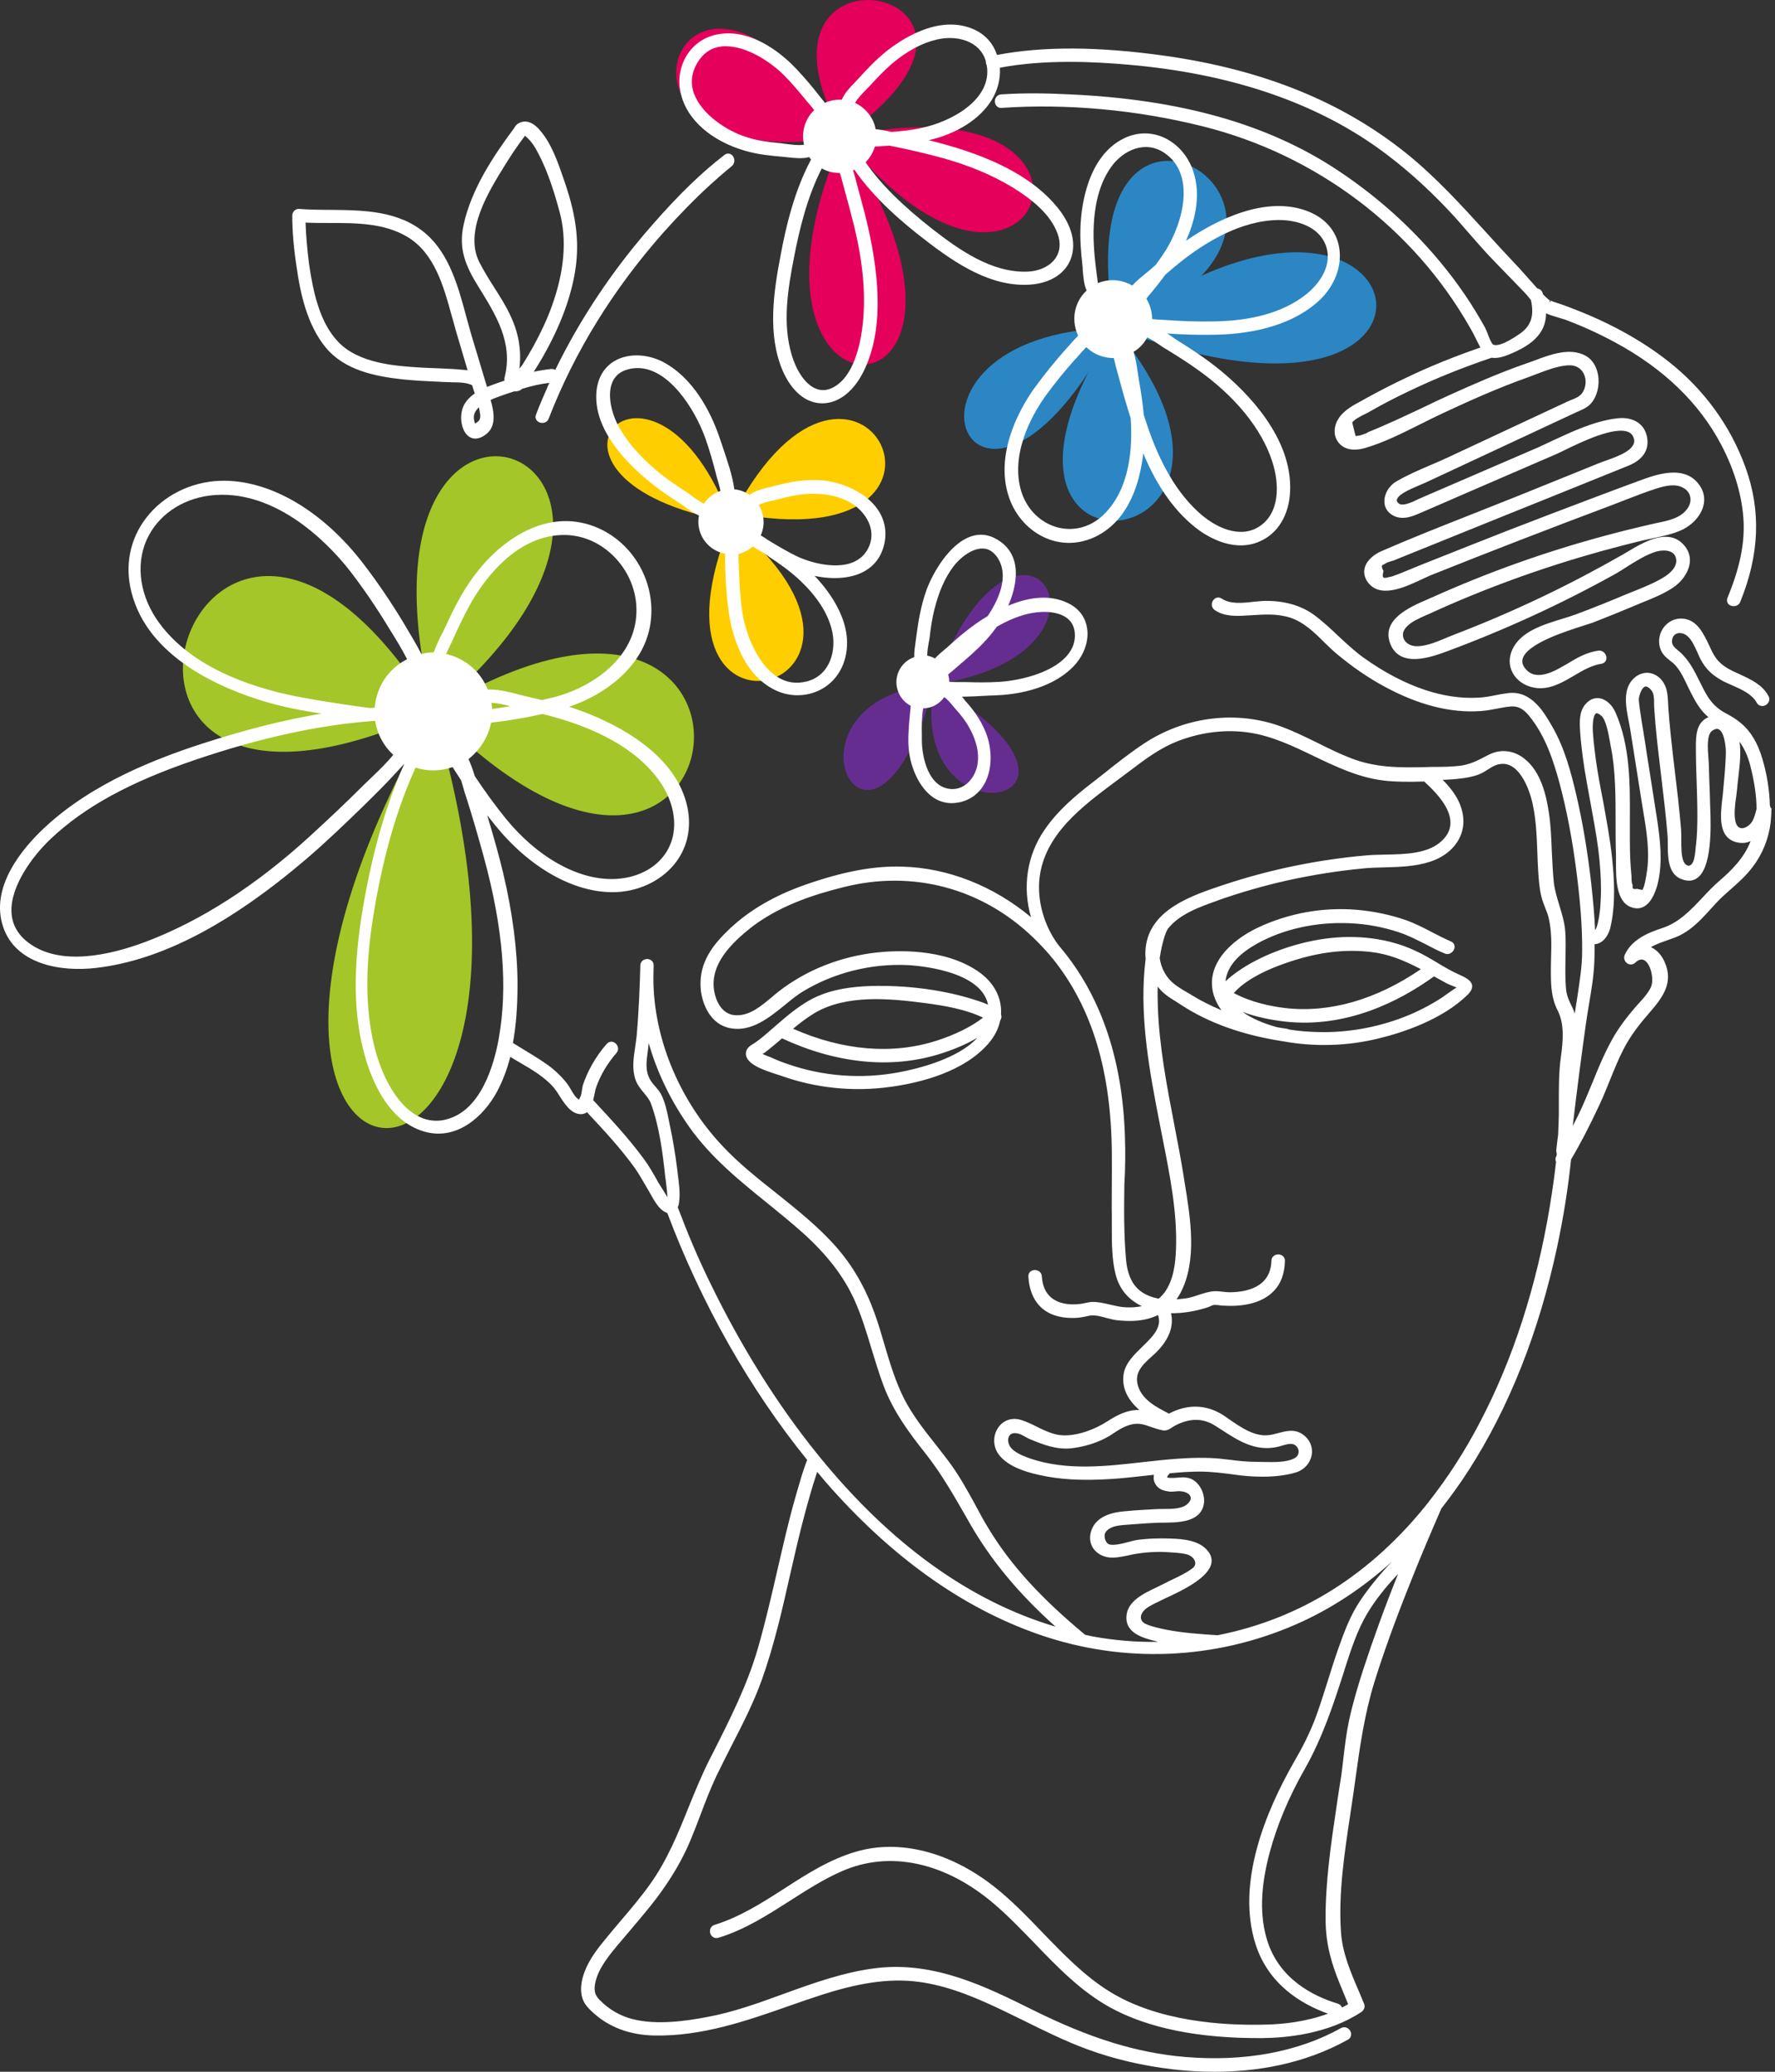 <svg width="60" height="70" viewBox="0 0 60 70" fill="none" xmlns="http://www.w3.org/2000/svg">
<rect x="0" y="0" width="60" height="70" fill="#333333" stroke="none"/>
<path fill-rule="evenodd" clip-rule="evenodd" d="M14.649 24.041C20.482 43.494 4.296 42.106 14.649 24.041V24.041Z" fill="#A4C628"/>
<path fill-rule="evenodd" clip-rule="evenodd" d="M14.649 24.042C11.167 10.204 25.297 15.138 14.649 24.042V24.042Z" fill="#A4C628"/>
<path fill-rule="evenodd" clip-rule="evenodd" d="M14.649 24.042C27.41 16.251 25.334 34.934 14.649 24.042V24.042Z" fill="#A4C628"/>
<path fill-rule="evenodd" clip-rule="evenodd" d="M14.649 24.041C0.488 30.519 6.647 11.048 14.649 24.041V24.041Z" fill="#A4C628"/>
<path fill-rule="evenodd" clip-rule="evenodd" d="M28.497 4.614C38.87 2.407 35.062 12.893 28.497 4.614V4.614Z" fill="#E5005B"/>
<path fill-rule="evenodd" clip-rule="evenodd" d="M28.498 4.614C35.025 14.625 23.915 15.138 28.498 4.614V4.614Z" fill="#E5005B"/>
<path fill-rule="evenodd" clip-rule="evenodd" d="M28.497 4.615C19.051 6.303 23.183 -4.371 28.497 4.615V4.615Z" fill="#E5005B"/>
<path fill-rule="evenodd" clip-rule="evenodd" d="M28.497 4.614C24.496 -2.564 35.719 -0.419 28.497 4.614V4.614Z" fill="#E5005B"/>
<path fill-rule="evenodd" clip-rule="evenodd" d="M44.528 10.854C43.971 10.729 43.928 9.704 44.778 9.741C45.628 9.779 45.615 11.742 44.528 10.854Z" fill="#0099BA"/>
<path fill-rule="evenodd" clip-rule="evenodd" d="M37.675 11.073C44.34 19.027 31.455 20.483 37.675 11.073V11.073Z" fill="#2B86C3"/>
<path fill-rule="evenodd" clip-rule="evenodd" d="M37.675 11.073C48.148 3.364 50.723 16.088 37.675 11.073V11.073Z" fill="#2B86C3"/>
<path fill-rule="evenodd" clip-rule="evenodd" d="M37.675 11.074C35.769 0.394 47.072 7.522 37.675 11.074V11.074Z" fill="#2B86C3"/>
<path fill-rule="evenodd" clip-rule="evenodd" d="M37.675 11.073C32.899 20.19 29.148 11.261 37.675 11.073V11.073Z" fill="#2B86C3"/>
<path fill-rule="evenodd" clip-rule="evenodd" d="M31.573 23.129C34.437 15.357 38.757 22.079 31.573 23.129V23.129Z" fill="#662D91"/>
<path fill-rule="evenodd" clip-rule="evenodd" d="M31.573 23.129C38.488 27.206 30.548 28.75 31.573 23.129V23.129Z" fill="#662D91"/>
<path fill-rule="evenodd" clip-rule="evenodd" d="M31.574 23.129C29.498 30.882 25.878 23.642 31.574 23.129V23.129Z" fill="#662D91"/>
<path fill-rule="evenodd" clip-rule="evenodd" d="M24.715 17.633C31.673 23.335 21.207 26.13 24.715 17.633V17.633Z" fill="#FFCE00"/>
<path fill-rule="evenodd" clip-rule="evenodd" d="M24.715 17.633C16.781 16.232 22.089 10.505 24.715 17.633V17.633Z" fill="#FFCE00"/>
<path fill-rule="evenodd" clip-rule="evenodd" d="M24.809 17.332C29.016 9.379 33.824 19.083 24.809 17.332V17.332Z" fill="#FFCE00"/>
<path d="M25.19 5.096C25.622 5.221 26.066 5.264 26.447 5.296C26.497 5.302 26.559 5.308 26.616 5.314C26.847 5.339 27.128 5.371 27.353 5.308C27.36 5.314 27.36 5.321 27.366 5.327C27.378 5.346 27.397 5.371 27.416 5.39C26.847 6.452 26.566 7.666 26.391 8.603C26.147 9.867 25.934 11.311 26.459 12.53C26.591 12.837 26.978 13.568 27.71 13.624C28.266 13.668 28.804 13.293 29.16 12.611C29.742 11.492 29.823 9.967 29.404 7.959C29.298 7.44 29.16 6.934 29.029 6.459C29.01 6.384 28.991 6.309 28.966 6.227C28.929 6.071 28.885 5.908 28.835 5.752C28.848 5.746 28.866 5.74 28.879 5.733C29.579 6.746 30.561 7.559 31.242 8.084C32.336 8.935 33.53 9.71 34.831 9.616C35.531 9.566 36.056 9.216 36.219 8.678C36.431 7.997 36.019 7.347 35.75 7.015C35.006 6.096 33.781 5.402 31.999 4.896C31.811 4.846 31.617 4.789 31.392 4.739C32.343 4.52 33.124 4.026 33.524 3.376C33.724 3.045 33.824 2.663 33.799 2.288C35.356 1.994 37.032 2.088 38.169 2.188C41.533 2.482 44.353 3.42 46.553 4.983C47.379 5.571 48.198 6.29 48.979 7.122C49.211 7.365 49.429 7.622 49.648 7.872C49.855 8.109 50.073 8.36 50.292 8.597C50.511 8.829 50.73 9.054 50.949 9.279C51.142 9.479 51.349 9.685 51.542 9.892C51.599 9.948 51.655 10.017 51.711 10.092L51.749 10.135C51.868 10.673 51.755 11.017 51.361 11.286C50.805 11.667 50.567 11.692 50.473 11.642C50.417 11.617 50.323 11.373 50.28 11.255C50.248 11.18 50.223 11.117 50.205 11.08C50.111 10.911 50.011 10.736 49.904 10.561C49.667 10.167 49.398 9.773 49.111 9.391C48.035 7.972 46.722 6.746 45.197 5.74C42.852 4.189 39.895 3.357 36.163 3.189C35.525 3.157 34.681 3.132 33.849 3.189C33.762 3.195 33.693 3.239 33.655 3.314C33.618 3.395 33.624 3.489 33.668 3.557C33.712 3.62 33.774 3.651 33.855 3.645C36.069 3.495 38.419 3.708 40.664 4.27C44.49 5.227 47.779 7.703 49.692 11.073C49.792 11.242 49.88 11.424 49.967 11.599C49.992 11.649 50.017 11.692 50.042 11.742C49.167 12.043 48.316 12.386 47.523 12.768C47.072 12.98 46.622 13.212 46.191 13.449C46.141 13.481 46.084 13.506 46.035 13.537C45.753 13.687 45.434 13.856 45.253 14.131C45.097 14.362 45.04 14.713 45.259 14.969C45.447 15.194 45.772 15.25 46.166 15.131C46.797 14.944 47.416 14.631 48.016 14.331C48.254 14.212 48.504 14.087 48.742 13.975C49.667 13.543 50.655 13.099 51.68 12.737C51.768 12.705 51.861 12.668 51.961 12.63C52.324 12.493 52.737 12.336 53.087 12.343C53.281 12.349 53.443 12.449 53.531 12.618C53.637 12.824 53.618 13.087 53.481 13.281C53.399 13.399 53.249 13.462 53.099 13.518C53.056 13.537 53.012 13.556 52.968 13.575L48.954 15.45C48.767 15.538 48.567 15.625 48.373 15.707C47.979 15.876 47.566 16.051 47.197 16.269C46.941 16.419 46.779 16.707 46.797 16.976C46.81 17.189 46.935 17.351 47.147 17.445C47.422 17.558 47.691 17.47 47.966 17.351C48.304 17.207 48.648 17.057 48.979 16.913C49.148 16.838 49.311 16.77 49.479 16.695L52.618 15.338C52.68 15.313 52.768 15.269 52.88 15.213C53.431 14.944 54.575 14.387 55.05 14.6C55.144 14.644 55.2 14.713 55.231 14.819C55.337 15.2 54.656 15.432 54.25 15.575C54.162 15.607 54.087 15.632 54.031 15.657L51.311 16.757C50.798 16.963 50.273 17.17 49.767 17.37C48.754 17.77 47.704 18.183 46.685 18.627C46.472 18.721 46.209 18.914 46.135 19.171C46.091 19.327 46.116 19.483 46.209 19.634C46.616 20.253 47.479 19.846 48.054 19.577C48.166 19.527 48.267 19.477 48.354 19.44C50.386 18.627 52.462 17.826 54.512 17.057C54.656 17.001 54.8 16.945 54.944 16.889C55.288 16.757 55.638 16.62 55.988 16.507C56.25 16.426 56.557 16.345 56.819 16.445C56.976 16.507 57.088 16.613 57.126 16.757C57.169 16.901 57.132 17.064 57.026 17.201C56.8 17.508 56.382 17.595 56.007 17.67C55.95 17.683 55.894 17.695 55.838 17.708C55.288 17.833 54.737 17.97 54.206 18.114C52.236 18.645 50.286 19.34 48.41 20.184C48.36 20.203 48.31 20.227 48.254 20.253C47.666 20.503 46.685 20.928 46.991 21.741C47.316 22.597 48.398 22.197 48.923 22.003C50.861 21.284 52.755 20.415 54.55 19.421C54.7 19.34 54.856 19.239 55 19.146C55.3 18.958 55.619 18.758 55.938 18.652C56.125 18.589 56.382 18.57 56.532 18.677C56.613 18.733 56.657 18.821 56.663 18.939C56.669 19.183 56.438 19.371 56.3 19.465C56.007 19.659 55.656 19.802 55.319 19.94C55.212 19.984 55.106 20.027 55.006 20.065C54.444 20.302 53.856 20.54 53.268 20.759C53.131 20.809 52.974 20.859 52.805 20.909C52.155 21.109 51.417 21.334 51.13 21.928C50.999 22.197 50.999 22.485 51.13 22.729C51.267 22.991 51.542 23.179 51.861 23.235C51.93 23.248 51.993 23.254 52.062 23.254C52.487 23.254 52.849 23.035 53.206 22.829C53.499 22.654 53.8 22.479 54.131 22.428C54.206 22.416 54.262 22.372 54.287 22.31C54.318 22.235 54.3 22.141 54.243 22.072C54.187 22.003 54.106 21.972 54.018 21.985C53.612 22.047 53.293 22.235 52.956 22.441L52.887 22.479C52.462 22.735 51.93 22.979 51.605 22.641C51.48 22.51 51.436 22.391 51.468 22.266C51.599 21.753 52.912 21.334 53.543 21.134C53.675 21.09 53.781 21.059 53.849 21.034C54.3 20.859 54.762 20.671 55.225 20.478C55.325 20.434 55.425 20.396 55.525 20.352C55.869 20.215 56.232 20.065 56.538 19.865C56.844 19.665 57.063 19.358 57.113 19.058C57.151 18.839 57.094 18.633 56.957 18.458C56.432 17.801 55.588 18.302 55.031 18.633C54.969 18.671 54.912 18.702 54.862 18.733C53.975 19.239 53.062 19.721 52.143 20.159C51.186 20.615 50.205 21.04 49.223 21.416C49.129 21.453 49.035 21.491 48.929 21.534C48.598 21.672 48.254 21.822 47.929 21.834C47.716 21.847 47.523 21.747 47.454 21.591C47.391 21.453 47.422 21.303 47.554 21.172C47.71 21.003 47.973 20.89 48.198 20.79C48.254 20.765 48.304 20.747 48.354 20.721C50.198 19.877 52.136 19.177 54.112 18.627C54.575 18.502 55.044 18.377 55.513 18.264C55.631 18.239 55.75 18.214 55.863 18.189C56.182 18.12 56.519 18.052 56.819 17.92C57.176 17.764 57.476 17.451 57.569 17.126C57.645 16.882 57.607 16.638 57.469 16.426C56.976 15.663 55.969 16.038 55.425 16.238C54.487 16.582 53.499 16.957 52.412 17.37C51.411 17.751 50.398 18.145 49.411 18.539C48.923 18.733 48.416 18.933 47.916 19.133C47.841 19.165 47.766 19.196 47.691 19.227C47.547 19.283 47.404 19.346 47.26 19.402C47.241 19.408 47.222 19.415 47.204 19.421C47.129 19.452 47.047 19.483 46.966 19.496H46.953C46.81 19.546 46.766 19.521 46.76 19.508C46.735 19.483 46.735 19.415 46.76 19.321L46.766 19.296L46.754 19.271C46.703 19.177 46.71 19.133 46.716 19.114C46.722 19.096 46.741 19.083 46.779 19.071L46.791 19.064L46.803 19.058C46.853 19.014 46.953 18.983 47.041 18.958C47.085 18.946 47.129 18.933 47.166 18.914L50.911 17.401C51.374 17.214 51.83 17.032 52.293 16.845C53.206 16.476 54.125 16.107 55.037 15.738C55.519 15.544 55.744 15.219 55.681 14.806C55.613 14.325 55.2 14.062 54.644 14.137C53.887 14.231 53.156 14.575 52.443 14.906C52.218 15.013 52.011 15.113 51.799 15.2L48.06 16.813C48.029 16.826 47.991 16.845 47.948 16.863C47.766 16.951 47.422 17.12 47.285 17.014C47.21 16.957 47.216 16.913 47.216 16.895C47.222 16.851 47.26 16.757 47.479 16.632C47.629 16.545 47.791 16.476 47.954 16.407C48.035 16.369 48.116 16.338 48.198 16.301L53.293 13.925C53.324 13.912 53.349 13.9 53.381 13.887C53.518 13.825 53.662 13.762 53.775 13.637C53.987 13.399 54.081 13.018 54.018 12.662C53.962 12.361 53.812 12.13 53.581 12.011C53.062 11.736 52.399 11.98 51.874 12.18C51.78 12.211 51.693 12.249 51.611 12.274C50.655 12.605 49.742 13.012 48.979 13.356C48.692 13.487 48.398 13.624 48.116 13.762C47.504 14.05 46.872 14.35 46.234 14.606L46.203 14.631C46.109 14.669 46.028 14.7 45.941 14.719L45.822 14.731L45.709 14.275C45.772 14.175 45.997 14.062 46.147 13.987C46.203 13.962 46.253 13.937 46.291 13.912C46.716 13.668 47.16 13.437 47.61 13.224C48.492 12.799 49.442 12.418 50.423 12.086C50.673 12.13 50.961 11.999 51.149 11.918C51.58 11.73 51.874 11.517 52.049 11.267C52.187 11.073 52.261 10.848 52.261 10.586C52.387 10.648 52.537 10.686 52.674 10.729C52.774 10.761 52.868 10.786 52.956 10.817C53.512 11.03 54.062 11.28 54.581 11.561C56.232 12.449 57.444 13.618 58.188 15.038C58.645 15.907 58.901 16.807 58.939 17.633C58.97 18.402 58.807 19.196 58.395 20.196C58.364 20.271 58.376 20.34 58.413 20.396C58.464 20.459 58.551 20.49 58.639 20.478C58.726 20.465 58.795 20.415 58.826 20.334C59.476 18.739 59.533 17.251 59.001 15.788C58.495 14.387 57.594 13.149 56.388 12.205C55.456 11.473 54.318 10.854 53.005 10.367C52.824 10.298 52.668 10.242 52.518 10.198C52.493 10.192 52.455 10.173 52.424 10.16C52.399 10.148 52.38 10.142 52.362 10.135C52.293 10.079 52.23 10.017 52.161 9.948C52.155 9.935 52.155 9.923 52.149 9.91C52.124 9.823 52.055 9.76 51.968 9.748C51.88 9.654 51.799 9.554 51.711 9.46C51.586 9.323 51.461 9.172 51.336 9.041C50.967 8.653 50.599 8.253 50.248 7.866C49.404 6.94 48.535 5.984 47.541 5.183C45.359 3.432 42.696 2.357 39.401 1.888C37.138 1.569 35.275 1.557 33.699 1.857C33.568 1.438 33.262 1.125 32.849 0.963C31.686 0.5 30.436 1.356 29.948 1.744C29.585 2.038 29.279 2.369 29.023 2.651C28.985 2.688 28.941 2.738 28.898 2.782C28.735 2.951 28.541 3.157 28.454 3.37C28.26 3.357 28.06 3.395 27.885 3.476C27.854 3.432 27.822 3.395 27.791 3.357L27.741 3.295C27.485 2.963 27.21 2.638 26.922 2.332C26.541 1.925 25.521 0.994 24.365 1.144C23.902 1.2 23.508 1.438 23.252 1.813C22.983 2.207 22.896 2.713 23.021 3.195C23.233 4.051 24.046 4.764 25.19 5.096ZM26.847 8.66C27.016 7.791 27.278 6.665 27.779 5.69C27.966 5.796 28.172 5.846 28.385 5.846H28.391C28.429 5.959 28.46 6.084 28.491 6.202C28.51 6.277 28.529 6.346 28.547 6.409C28.654 6.784 28.76 7.197 28.879 7.666C29.223 9.091 29.291 10.298 29.104 11.367C28.948 12.218 28.654 12.787 28.235 13.049C28.016 13.187 27.797 13.218 27.591 13.137C27.178 12.98 26.891 12.43 26.766 12.005C26.441 10.942 26.628 9.766 26.847 8.66ZM29.573 4.952C29.642 4.952 29.704 4.946 29.773 4.939L29.86 4.933C29.936 4.927 30.004 4.927 30.079 4.921C30.129 4.933 30.173 4.946 30.217 4.952C30.598 5.027 31.011 5.121 31.48 5.239C32.668 5.533 33.624 5.934 34.418 6.452C34.875 6.753 35.506 7.228 35.75 7.897C35.862 8.21 35.837 8.491 35.681 8.722C35.493 8.997 35.131 9.166 34.706 9.179C33.518 9.21 32.449 8.46 31.536 7.753C30.498 6.94 29.767 6.221 29.26 5.483C29.404 5.333 29.517 5.152 29.573 4.952ZM30.136 4.458C29.973 4.42 29.779 4.383 29.598 4.364C29.567 4.189 29.498 4.026 29.392 3.883C29.267 3.708 29.098 3.57 28.904 3.476C28.991 3.32 29.16 3.151 29.298 3.007C29.354 2.951 29.404 2.901 29.442 2.857C29.642 2.638 29.886 2.382 30.16 2.144C30.661 1.725 31.167 1.45 31.661 1.338C32.336 1.175 33.124 1.375 33.324 2.069C33.324 2.119 33.33 2.163 33.355 2.207C33.555 3.376 32.117 4.126 31.155 4.32C30.817 4.402 30.467 4.433 30.136 4.458ZM27.178 4.889C26.997 4.921 26.728 4.883 26.528 4.858C26.453 4.846 26.384 4.839 26.328 4.833C25.897 4.795 25.565 4.739 25.253 4.639C24.559 4.427 23.721 3.858 23.465 3.176C23.327 2.813 23.371 2.444 23.59 2.094C23.784 1.782 24.052 1.607 24.396 1.569C24.446 1.563 24.49 1.563 24.54 1.563C25.221 1.563 26.015 2.057 26.503 2.544C26.772 2.813 27.009 3.101 27.216 3.351C27.247 3.395 27.285 3.432 27.322 3.476C27.391 3.557 27.46 3.639 27.522 3.72C27.21 4.02 27.078 4.47 27.178 4.889ZM52.405 10.148C52.412 10.16 52.418 10.179 52.412 10.204C52.393 10.198 52.38 10.192 52.368 10.185L52.405 10.148Z" fill="white"/>
<path d="M40.977 11.311C42.064 11.305 43.571 11.092 44.584 10.161C45.115 9.673 45.378 8.979 45.266 8.353C45.172 7.816 44.815 7.391 44.259 7.159C42.796 6.553 41.064 7.478 40.164 8.085C40.139 8.103 40.114 8.122 40.089 8.135C40.351 7.559 40.633 6.646 40.326 5.759C40.145 5.24 39.77 4.827 39.295 4.627C38.87 4.452 38.407 4.47 37.988 4.677C36.769 5.277 36.556 6.934 36.525 7.616C36.5 8.091 36.544 8.56 36.588 8.954C36.594 9.01 36.6 9.066 36.6 9.129C36.619 9.354 36.638 9.61 36.731 9.817C36.506 10.023 36.363 10.304 36.325 10.604C36.294 10.861 36.338 11.111 36.444 11.342C36.319 11.467 36.206 11.599 36.094 11.724L36.038 11.786C35.669 12.199 35.312 12.637 34.981 13.093C34.637 13.562 33.568 15.213 34.106 16.801C34.324 17.439 34.787 17.945 35.375 18.189C35.912 18.414 36.5 18.389 37.032 18.133C38.201 17.564 38.544 16.22 38.645 15.319C39.139 16.495 39.757 17.345 40.52 17.908C40.77 18.089 41.314 18.427 41.939 18.427C42.152 18.427 42.371 18.389 42.59 18.289C43.196 18.027 43.577 17.395 43.609 16.601C43.69 14.788 42.152 13.249 41.227 12.493C40.764 12.118 40.27 11.793 39.845 11.53C39.77 11.486 39.695 11.43 39.614 11.374C39.564 11.336 39.514 11.305 39.457 11.267C39.932 11.305 40.433 11.317 40.977 11.311ZM37.788 12.637L37.825 12.768C37.938 13.206 38.069 13.65 38.219 14.131C38.288 15.113 38.201 16.457 37.369 17.326C36.925 17.795 36.331 17.97 35.75 17.82C35.137 17.658 34.656 17.151 34.493 16.501C34.162 15.188 34.993 13.856 35.368 13.343C35.662 12.943 35.981 12.543 36.331 12.155L36.419 12.061C36.513 11.949 36.613 11.836 36.719 11.73C36.919 11.924 37.182 12.049 37.463 12.086C37.525 12.093 37.588 12.099 37.651 12.099C37.688 12.274 37.738 12.462 37.788 12.637ZM39.42 8.435C39.32 8.591 39.207 8.76 39.07 8.947L39.02 8.991C38.988 9.016 38.957 9.041 38.926 9.073C38.87 9.123 38.807 9.173 38.738 9.229C38.588 9.354 38.413 9.491 38.276 9.648C38.126 9.56 37.957 9.504 37.788 9.479C37.732 9.473 37.675 9.466 37.619 9.466C37.444 9.466 37.275 9.498 37.113 9.566C37.1 9.504 37.094 9.435 37.088 9.379C37.081 9.348 37.081 9.316 37.075 9.291C37.044 9.066 37.019 8.835 37 8.641C36.963 8.21 36.956 7.878 36.975 7.559C37.019 6.771 37.213 6.127 37.557 5.646C37.957 5.077 38.707 4.727 39.357 5.165C40.433 5.89 39.983 7.516 39.42 8.435ZM38.876 9.935L38.945 9.854C39.095 9.673 39.245 9.479 39.395 9.279C39.589 9.11 39.751 8.972 39.901 8.854C40.702 8.216 41.927 7.447 43.215 7.434C43.828 7.428 44.565 7.647 44.809 8.272C45.065 8.941 44.615 9.592 44.109 9.979C43.359 10.554 42.308 10.848 40.983 10.861C40.501 10.867 40.032 10.855 39.576 10.823C39.514 10.817 39.451 10.817 39.389 10.811C39.245 10.805 39.089 10.798 38.945 10.78C38.945 10.536 38.876 10.298 38.751 10.092C38.788 10.036 38.832 9.985 38.876 9.935ZM38.782 11.399C38.932 11.474 39.082 11.574 39.22 11.668C39.288 11.717 39.357 11.761 39.414 11.793C39.832 12.049 40.145 12.249 40.433 12.455C41.739 13.368 42.652 14.488 43.008 15.601C43.252 16.357 43.265 17.326 42.577 17.783C41.914 18.22 41.077 17.826 40.508 17.301C39.776 16.632 39.207 15.657 38.763 14.325C38.732 14.225 38.695 14.119 38.663 14.018C38.626 13.593 38.557 13.168 38.495 12.818C38.482 12.743 38.469 12.662 38.457 12.574C38.426 12.355 38.388 12.111 38.319 11.886C38.513 11.774 38.67 11.605 38.782 11.399Z" fill="white"/>
<path d="M33.293 23.51C33.399 23.504 33.499 23.497 33.593 23.497C34.243 23.479 35.45 23.329 36.237 22.566C36.625 22.191 36.825 21.672 36.744 21.209C36.7 20.946 36.55 20.584 36.075 20.365C35.525 20.108 34.856 20.14 34.081 20.465C34.318 19.915 34.618 18.877 33.818 18.301C33.505 18.076 33.187 18.014 32.855 18.114C32.086 18.351 31.517 19.396 31.323 19.921C31.123 20.471 31.036 21.034 30.98 21.465C30.973 21.522 30.961 21.584 30.954 21.653C30.93 21.828 30.898 22.022 30.904 22.203C30.592 22.309 30.361 22.585 30.311 22.916C30.254 23.297 30.448 23.673 30.786 23.848C30.773 23.954 30.767 24.06 30.755 24.16C30.748 24.21 30.748 24.254 30.742 24.298C30.711 24.667 30.679 25.061 30.736 25.461C30.805 25.93 31.055 26.599 31.536 26.937C31.73 27.068 31.942 27.137 32.167 27.137C32.261 27.137 32.355 27.124 32.449 27.105C32.824 27.018 33.111 26.793 33.293 26.455C33.537 25.992 33.549 25.33 33.33 24.767C33.193 24.417 32.98 24.073 32.674 23.729C32.643 23.698 32.611 23.66 32.58 23.616C32.561 23.591 32.542 23.566 32.517 23.541C32.793 23.535 33.055 23.523 33.293 23.51ZM33.387 20.815C33.249 20.896 33.111 20.99 32.974 21.084C32.624 21.334 32.299 21.615 32.061 21.834C32.024 21.872 31.98 21.903 31.936 21.941C31.83 22.034 31.705 22.134 31.605 22.247C31.523 22.203 31.436 22.172 31.342 22.153C31.342 22.022 31.367 21.859 31.392 21.722C31.405 21.653 31.417 21.597 31.423 21.547C31.467 21.159 31.517 20.865 31.586 20.59C31.736 19.99 31.942 19.521 32.224 19.145C32.443 18.852 32.843 18.533 33.205 18.533H33.212C33.405 18.533 33.568 18.633 33.699 18.814C34.162 19.471 33.705 20.346 33.387 20.815ZM31.917 23.554C32.024 23.623 32.142 23.766 32.224 23.866C32.255 23.904 32.28 23.935 32.305 23.96C32.443 24.116 32.624 24.329 32.761 24.579C32.943 24.898 33.13 25.38 33.036 25.861C32.955 26.274 32.63 26.674 32.174 26.661C31.373 26.63 31.161 25.561 31.161 25.004C31.161 24.954 31.161 24.898 31.161 24.836C31.155 24.561 31.155 24.223 31.205 23.935C31.486 23.929 31.755 23.791 31.917 23.554ZM32.43 22.466C32.474 22.428 32.511 22.391 32.555 22.36C32.961 22.009 33.286 21.709 33.568 21.346C33.605 21.297 33.649 21.24 33.693 21.178C34.049 20.971 34.387 20.828 34.724 20.746C35.118 20.646 35.7 20.621 36.05 20.871C36.219 20.99 36.312 21.165 36.331 21.384C36.356 21.672 36.263 21.928 36.062 22.159C35.506 22.797 34.299 23.016 33.737 23.041C33.412 23.06 33.062 23.06 32.674 23.047C32.618 23.047 32.555 23.047 32.492 23.047C32.355 23.047 32.217 23.047 32.086 23.035C32.086 22.953 32.074 22.872 32.049 22.791C32.18 22.685 32.305 22.572 32.43 22.466Z" fill="white"/>
<path d="M29.242 19.289C29.567 19.102 29.779 18.814 29.879 18.433C29.992 17.995 29.917 17.564 29.66 17.201C29.242 16.607 28.423 16.288 27.804 16.232C27.328 16.194 26.841 16.244 26.259 16.401C26.209 16.413 26.147 16.426 26.084 16.444C25.834 16.501 25.534 16.569 25.334 16.72C25.184 16.613 25.003 16.551 24.822 16.532C24.759 16.063 24.59 15.582 24.446 15.15C24.415 15.05 24.378 14.95 24.346 14.856C24.121 14.168 23.584 12.918 22.527 12.293C21.983 11.967 21.32 11.917 20.839 12.161C20.57 12.299 20.232 12.593 20.164 13.205C20.039 14.437 21.076 15.569 21.977 16.294C22.327 16.582 22.689 16.82 23.002 17.02C23.058 17.057 23.115 17.095 23.171 17.138C23.308 17.232 23.465 17.345 23.627 17.42C23.546 17.851 23.721 18.283 24.084 18.533C24.215 18.62 24.352 18.683 24.509 18.708C24.509 18.846 24.509 18.983 24.515 19.121V19.214C24.528 19.677 24.565 20.14 24.621 20.59C24.696 21.19 24.99 22.653 26.103 23.266C26.372 23.416 26.666 23.491 26.96 23.491C27.166 23.491 27.372 23.454 27.566 23.379C28.023 23.204 28.36 22.847 28.523 22.385C28.954 21.146 28.023 19.965 27.535 19.458C28.191 19.596 28.817 19.54 29.242 19.289ZM26.041 18.295C26.016 18.283 25.991 18.264 25.966 18.251C25.884 18.195 25.803 18.139 25.715 18.089C25.866 17.758 25.84 17.37 25.647 17.063C25.778 16.988 25.972 16.945 26.128 16.913C26.184 16.901 26.241 16.888 26.284 16.876C26.578 16.794 26.922 16.713 27.291 16.688C27.716 16.663 28.323 16.707 28.823 17.032C29.26 17.314 29.617 17.876 29.385 18.445C29.273 18.714 29.079 18.902 28.81 19.008C28.26 19.221 27.454 19.046 26.897 18.777C26.584 18.62 26.278 18.439 26.041 18.295ZM25.791 18.67L25.834 18.695C25.903 18.745 25.966 18.789 26.016 18.827C26.341 19.039 26.716 19.302 27.06 19.627C27.61 20.152 27.966 20.696 28.11 21.247C28.298 21.953 28.066 22.816 27.279 23.022C26.916 23.116 26.572 23.066 26.259 22.86C25.616 22.441 25.209 21.453 25.09 20.665C25.021 20.209 24.997 19.733 24.984 19.377C24.984 19.333 24.978 19.283 24.978 19.233C24.971 19.064 24.959 18.889 24.965 18.714C25.147 18.67 25.309 18.589 25.447 18.464C25.559 18.539 25.672 18.608 25.791 18.67ZM24.352 16.588C24.128 16.663 23.934 16.813 23.802 17.007C23.802 17.013 23.796 17.013 23.796 17.02C23.646 16.945 23.49 16.832 23.346 16.726C23.277 16.676 23.215 16.626 23.158 16.594C22.858 16.401 22.508 16.163 22.183 15.888C21.62 15.413 21.208 14.937 20.926 14.437C20.683 13.999 20.514 13.362 20.695 12.924C20.789 12.699 20.964 12.549 21.227 12.48C21.339 12.449 21.445 12.436 21.558 12.436C22.596 12.436 23.477 13.793 23.84 14.8C23.99 15.219 24.109 15.656 24.196 15.988C24.209 16.05 24.227 16.113 24.246 16.175C24.284 16.301 24.328 16.444 24.352 16.588Z" fill="white"/>
<path d="M11.011 11.742C11.648 12.511 12.68 12.717 13.611 12.818C14.024 12.861 14.443 12.88 14.849 12.899C14.931 12.905 15.012 12.905 15.099 12.911C15.156 12.911 15.218 12.911 15.287 12.918C15.524 12.918 15.787 12.924 15.962 13.018V13.024C15.987 13.105 16.012 13.193 16.043 13.28L16.05 13.293C15.893 13.399 15.781 13.518 15.7 13.655C15.512 13.981 15.568 14.512 15.818 14.725C15.868 14.768 15.956 14.819 16.068 14.819C16.169 14.819 16.3 14.781 16.45 14.656C16.781 14.387 16.7 13.912 16.587 13.524V13.512C16.706 13.455 16.831 13.412 16.919 13.38C17.056 13.33 17.219 13.274 17.381 13.224C17.444 13.23 17.513 13.218 17.581 13.187C17.606 13.174 17.625 13.162 17.65 13.136C18 13.03 18.294 12.968 18.569 12.936C18.407 13.299 18.25 13.662 18.119 14.006C18.088 14.081 18.1 14.149 18.144 14.206C18.194 14.268 18.282 14.3 18.369 14.287C18.457 14.274 18.519 14.218 18.55 14.137C19.419 11.892 20.726 9.772 22.439 7.84C22.964 7.253 23.502 6.702 24.046 6.208C24.227 6.046 24.39 5.902 24.546 5.771C24.565 5.758 24.609 5.721 24.646 5.689C24.684 5.658 24.709 5.639 24.727 5.621C24.727 5.621 24.734 5.621 24.734 5.614C24.853 5.521 24.84 5.364 24.771 5.27C24.696 5.177 24.584 5.164 24.49 5.233C23.721 5.827 22.964 6.552 22.052 7.596C20.714 9.116 19.613 10.767 18.769 12.499C18.732 12.474 18.688 12.467 18.638 12.467C18.451 12.486 18.257 12.517 18.044 12.561C18.144 12.405 18.232 12.255 18.319 12.111C18.894 11.111 19.251 10.191 19.419 9.291C19.601 8.303 19.507 7.378 19.101 6.19L19.063 6.077C18.869 5.514 18.657 4.876 18.263 4.414C18.05 4.157 17.831 4.064 17.625 4.126C17.475 4.17 17.425 4.251 17.388 4.314C17.381 4.326 17.369 4.339 17.363 4.351C16.675 5.277 15.931 6.39 15.668 7.609C15.499 8.397 15.725 8.972 16.175 9.691C16.775 10.66 17.344 11.573 17.062 12.73C17.056 12.749 17.05 12.774 17.05 12.793V12.805V12.811C17.05 12.83 17.05 12.843 17.056 12.861C16.988 12.886 16.919 12.905 16.85 12.93C16.731 12.974 16.6 13.018 16.462 13.074C16.356 12.717 16.25 12.367 16.143 12.011C16.075 11.792 16.012 11.567 15.943 11.348C15.881 11.148 15.831 10.942 15.768 10.723C15.499 9.716 15.193 8.578 14.387 7.89C13.474 7.109 12.286 7.102 11.136 7.09C10.779 7.09 10.442 7.084 10.11 7.059C10.054 7.052 9.998 7.077 9.954 7.115C9.904 7.159 9.879 7.221 9.879 7.284C9.879 7.815 9.929 8.391 10.029 9.041C10.148 9.891 10.379 10.979 11.011 11.742ZM10.329 7.521C10.585 7.534 10.854 7.534 11.117 7.534C12.042 7.534 12.992 7.534 13.78 8.009C14.687 8.559 14.999 9.679 15.268 10.667C15.318 10.835 15.362 10.998 15.406 11.161L15.806 12.511C15.718 12.499 15.624 12.492 15.537 12.486L15.475 12.48C15.237 12.461 14.999 12.455 14.762 12.442C14.58 12.436 14.387 12.43 14.199 12.417C13.38 12.367 12.136 12.286 11.436 11.555C10.817 10.911 10.592 9.91 10.448 8.928C10.385 8.434 10.342 7.959 10.329 7.521ZM16.15 14.249C16.081 14.306 16.056 14.306 16.062 14.306C16.056 14.306 16.043 14.287 16.025 14.187C15.993 14.031 16.05 13.893 16.187 13.762C16.194 13.793 16.2 13.824 16.206 13.855L16.212 13.881C16.244 14.056 16.256 14.168 16.15 14.249ZM17.281 10.723C17.119 10.36 16.906 10.029 16.7 9.704C16.525 9.429 16.35 9.147 16.2 8.853C15.681 7.809 16.519 6.465 17.075 5.571C17.275 5.245 17.494 4.92 17.744 4.589C17.869 4.683 18 4.833 18.1 5.008C18.419 5.564 18.675 6.252 18.919 7.171C19.169 8.103 19.076 9.172 18.657 10.335C18.5 10.773 18.294 11.217 18.038 11.686C17.925 11.886 17.806 12.092 17.681 12.292C17.663 12.324 17.625 12.374 17.588 12.417C17.575 12.43 17.569 12.442 17.556 12.455C17.631 11.867 17.538 11.286 17.281 10.723Z" fill="white"/>
<path d="M59.827 27.218C59.814 26.718 59.733 26.18 59.576 25.649C59.42 25.111 59.183 24.711 58.845 24.43C58.676 24.286 58.489 24.18 58.332 24.098C58.038 23.942 57.832 23.735 57.651 23.41C57.576 23.279 57.513 23.142 57.444 23.01C57.269 22.654 57.088 22.291 56.763 22.01L56.725 21.979C56.588 21.866 56.488 21.778 56.525 21.603C56.544 21.503 56.6 21.434 56.688 21.403C56.8 21.366 56.944 21.403 57.044 21.497C57.194 21.628 57.282 21.841 57.376 22.041C57.426 22.16 57.482 22.285 57.551 22.391C57.72 22.666 57.938 22.854 58.276 23.029C58.364 23.073 58.464 23.116 58.564 23.16C58.889 23.304 59.22 23.454 59.383 23.742C59.42 23.811 59.489 23.854 59.564 23.854C59.564 23.854 59.564 23.854 59.57 23.854C59.651 23.854 59.733 23.811 59.776 23.735C59.82 23.667 59.82 23.585 59.776 23.51C59.564 23.129 59.189 22.96 58.826 22.791C58.501 22.648 58.195 22.504 58.001 22.229C57.913 22.11 57.845 21.96 57.77 21.797C57.582 21.403 57.37 20.953 56.901 20.903C56.657 20.878 56.432 20.972 56.269 21.159C56.1 21.359 56.038 21.635 56.113 21.885C56.175 22.097 56.3 22.197 56.438 22.31C56.475 22.341 56.519 22.372 56.563 22.41C56.763 22.591 56.888 22.854 57.013 23.11C57.032 23.148 57.051 23.185 57.063 23.216L57.069 23.229C57.207 23.504 57.344 23.792 57.551 24.036C57.613 24.104 57.676 24.173 57.751 24.23C57.326 24.411 57.326 24.873 57.326 25.255V25.305C57.326 25.674 57.338 26.055 57.351 26.418C57.363 26.787 57.376 27.175 57.376 27.55C57.376 27.937 57.363 28.25 57.332 28.531C57.326 28.563 57.326 28.594 57.319 28.631C57.307 28.788 57.288 28.994 57.232 29.119C57.194 29.201 57.138 29.25 57.082 29.25C57.013 29.25 56.951 29.194 56.907 29.101C56.832 28.919 56.832 28.631 56.832 28.375C56.832 28.244 56.832 28.125 56.825 28.019C56.8 27.725 56.769 27.412 56.725 27C56.694 26.718 56.657 26.437 56.626 26.155C56.575 25.724 56.519 25.274 56.475 24.83C56.438 24.473 56.413 24.18 56.394 23.911C56.394 23.867 56.388 23.823 56.388 23.779C56.375 23.554 56.369 23.317 56.257 23.11C56.15 22.91 55.975 22.779 55.775 22.741C55.588 22.71 55.4 22.766 55.244 22.904C54.831 23.273 54.962 23.898 55.062 24.405C55.081 24.505 55.1 24.598 55.112 24.68L55.488 27.056C55.506 27.168 55.525 27.281 55.544 27.4C55.663 28.106 55.781 28.838 55.656 29.538L55.65 29.582C55.594 29.926 55.544 30.038 55.513 30.07L55.337 30.032H55.325C55.263 30.045 55.219 30.038 55.2 30.02C55.188 30.007 55.181 29.976 55.188 29.926V29.907L55.181 29.888C55.156 29.832 55.15 29.738 55.15 29.651C55.15 29.613 55.15 29.576 55.144 29.544C55.112 29.213 55.094 28.857 55.094 28.388C55.094 28.163 55.094 27.925 55.094 27.7C55.1 26.468 55.106 25.199 54.606 24.067C54.493 23.811 54.281 23.623 54.068 23.592C53.95 23.573 53.768 23.592 53.593 23.792C53.374 24.048 53.393 24.405 53.412 24.692V24.711C53.437 25.074 53.481 25.455 53.556 25.955C53.618 26.343 53.693 26.737 53.762 27.118C53.856 27.631 53.956 28.163 54.025 28.688C54.087 29.188 54.118 29.638 54.118 30.051C54.118 30.27 54.106 30.47 54.093 30.664C54.05 31.101 53.968 31.401 53.918 31.42C53.9 30.964 53.856 30.476 53.787 29.838C53.662 28.757 53.499 27.787 53.287 26.874C53.106 26.099 52.893 25.286 52.48 24.567C52.199 24.073 51.774 23.329 50.992 23.417C50.842 23.435 50.692 23.46 50.542 23.492C50.355 23.529 50.155 23.567 49.961 23.573C49.392 23.604 48.785 23.517 48.166 23.31C47.491 23.085 46.797 22.723 46.103 22.229C45.797 22.01 45.516 21.747 45.24 21.491C44.978 21.241 44.703 20.984 44.403 20.765C43.965 20.453 43.415 20.297 42.771 20.303C42.646 20.303 42.508 20.322 42.364 20.334C41.977 20.378 41.583 20.415 41.302 20.228C41.202 20.159 41.077 20.184 41.008 20.284C40.939 20.378 40.939 20.528 41.064 20.615C41.395 20.84 41.808 20.816 42.139 20.797L42.271 20.79C42.721 20.759 43.184 20.728 43.621 20.872C44.071 21.022 44.428 21.366 44.765 21.703C44.915 21.847 45.065 21.997 45.228 22.128C45.722 22.535 46.235 22.891 46.754 23.173C47.923 23.817 49.042 24.104 50.073 24.023C50.255 24.011 50.436 23.973 50.611 23.942C50.748 23.917 50.892 23.886 51.036 23.873C51.336 23.842 51.511 23.973 51.693 24.192C52.236 24.861 52.505 25.68 52.718 26.468C52.956 27.356 53.143 28.325 53.287 29.438C53.424 30.501 53.487 31.358 53.481 32.133C53.481 32.658 53.393 33.184 53.318 33.69C53.293 33.846 53.268 34.009 53.243 34.165C53.237 34.197 53.237 34.221 53.231 34.253C53.212 34.19 53.193 34.134 53.168 34.078C53.149 34.04 53.131 33.996 53.112 33.965C53.024 33.784 52.962 33.64 52.937 33.427C52.906 33.09 52.912 32.74 52.918 32.402C52.924 32.108 52.931 31.802 52.912 31.502C52.893 31.183 52.799 30.883 52.712 30.595C52.637 30.345 52.555 30.088 52.524 29.82C52.487 29.469 52.474 29.107 52.455 28.757C52.437 28.325 52.424 27.887 52.355 27.45C52.268 26.881 52.093 26.074 51.524 25.63C51.161 25.343 50.711 25.299 50.317 25.505L50.255 25.536C49.942 25.699 49.698 25.83 49.348 25.874C49.086 25.905 48.81 25.912 48.542 25.912C48.435 25.912 48.329 25.912 48.223 25.918C47.272 25.943 46.485 25.936 45.666 25.618C45.291 25.474 44.922 25.293 44.559 25.111C44.109 24.892 43.646 24.661 43.165 24.498C41.677 24.004 39.989 24.242 38.651 25.136C38.188 25.442 37.738 25.799 37.307 26.143C37.175 26.249 37.038 26.355 36.907 26.456C36.331 26.899 35.737 27.406 35.3 28.05C34.712 28.913 34.556 29.97 34.85 30.989C33.58 29.932 32.049 29.326 30.511 29.282C29.548 29.25 28.516 29.444 27.253 29.882C26.191 30.251 25.353 30.739 24.677 31.37C24.121 31.895 23.621 32.502 23.683 33.384C23.727 33.928 24.015 34.615 24.684 34.74C25.396 34.878 26.003 34.384 26.534 33.953C26.747 33.778 26.947 33.615 27.147 33.496C28.191 32.865 29.442 32.552 30.673 32.608C30.936 32.621 33.161 32.765 33.399 33.946C33.193 33.853 32.974 33.79 32.774 33.728C31.761 33.427 30.579 33.284 29.435 33.315C28.716 33.34 28.16 33.44 27.685 33.64C27.116 33.878 26.628 34.303 26.203 34.672C26.159 34.709 26.116 34.753 26.066 34.791C25.903 34.934 25.734 35.084 25.553 35.209C25.528 35.228 25.503 35.241 25.478 35.26C25.372 35.322 25.234 35.403 25.215 35.566C25.171 35.954 25.847 36.166 26.247 36.297C26.309 36.316 26.359 36.335 26.403 36.347C27.572 36.766 28.848 36.898 30.098 36.723C31.155 36.579 32.586 36.204 33.405 35.266C33.618 35.022 33.755 34.753 33.812 34.472C33.855 34.415 33.862 34.34 33.837 34.272C33.874 33.703 33.587 33.171 33.043 32.808C31.886 32.027 30.267 32.114 29.629 32.183C28.404 32.321 27.266 32.771 26.334 33.49C26.253 33.553 26.172 33.621 26.084 33.696C25.715 34.003 25.34 34.322 24.871 34.303C24.415 34.284 24.24 33.853 24.184 33.665C23.902 32.715 24.621 31.971 25.271 31.433C26.265 30.614 27.528 30.22 28.51 29.976C30.855 29.382 33.199 30.007 34.943 31.695C35.131 31.877 35.306 32.064 35.475 32.258C35.512 32.308 35.556 32.358 35.6 32.408C36.907 34.04 37.557 36.172 37.582 38.924C37.588 39.28 37.582 39.643 37.582 39.999C37.582 40.362 37.575 40.731 37.582 41.1C37.582 41.212 37.582 41.331 37.582 41.444C37.582 41.987 37.582 42.557 37.713 43.069C37.863 43.651 38.244 43.963 38.595 44.132C38.426 44.17 38.238 44.182 38.038 44.17C37.876 44.163 37.7 44.12 37.532 44.082C37.319 44.032 37.107 43.982 36.9 43.989C36.825 43.995 36.757 44.014 36.681 44.026C36.625 44.038 36.569 44.051 36.519 44.057C36.1 44.107 35.762 44.032 35.537 43.845C35.343 43.682 35.237 43.444 35.218 43.132C35.212 43.044 35.168 42.975 35.093 42.938C35.018 42.901 34.918 42.901 34.85 42.95C34.787 42.988 34.756 43.057 34.762 43.138C34.806 43.845 35.15 44.314 35.744 44.47C35.956 44.526 36.206 44.545 36.475 44.52C36.544 44.514 36.619 44.495 36.694 44.482C36.782 44.464 36.869 44.439 36.95 44.445C37.075 44.445 37.225 44.482 37.382 44.526C37.507 44.557 37.638 44.595 37.763 44.608C38.151 44.651 38.482 44.639 38.782 44.564C38.907 44.532 39.026 44.489 39.145 44.432C39.288 44.845 38.963 45.164 38.62 45.495C38.344 45.764 38.057 46.039 37.988 46.396C37.907 46.846 38.082 47.265 38.513 47.64C38.457 47.64 38.401 47.64 38.351 47.646C37.969 47.684 37.663 47.878 37.363 48.065C37.325 48.09 37.294 48.109 37.257 48.128C36.85 48.359 36.2 48.584 35.694 48.465C35.468 48.409 35.25 48.309 35.043 48.203C34.881 48.122 34.712 48.04 34.537 47.984C34.224 47.878 33.918 47.978 33.743 48.234C33.549 48.516 33.562 48.897 33.781 49.172C34.093 49.56 34.681 49.735 35.1 49.829C35.794 49.991 36.575 50.035 37.557 49.972C37.969 49.947 38.382 49.897 38.782 49.854C38.857 49.847 38.932 49.835 39.007 49.829C38.976 49.979 39.014 50.116 39.12 50.229C39.207 50.323 39.339 50.373 39.526 50.398C39.601 50.404 39.67 50.398 39.739 50.391C39.789 50.385 39.833 50.379 39.883 50.385C40.051 50.391 40.201 50.46 40.239 50.56C40.276 50.648 40.22 50.735 40.164 50.791C39.989 50.985 39.626 50.985 39.307 50.985C39.214 50.985 39.126 50.985 39.045 50.992C38.932 50.998 38.82 51.004 38.713 51.01C38.463 51.023 38.213 51.042 37.963 51.067C37.35 51.129 36.988 51.361 36.875 51.761C36.819 51.961 36.85 52.161 36.956 52.317C37.075 52.486 37.269 52.599 37.501 52.624C37.707 52.642 37.907 52.599 38.101 52.561C38.157 52.549 38.213 52.536 38.27 52.524C38.695 52.442 39.126 52.417 39.551 52.449L39.632 52.455C39.807 52.467 39.989 52.48 40.139 52.524C40.276 52.567 40.383 52.674 40.401 52.786C40.414 52.867 40.376 52.943 40.295 52.999C40.101 53.143 39.87 53.255 39.645 53.361C39.551 53.405 39.451 53.455 39.357 53.505C39.282 53.543 39.201 53.58 39.114 53.624C38.663 53.837 38.094 54.099 38.076 54.631C38.051 55.206 38.688 55.356 39.107 55.462L39.12 55.469C39.126 55.469 39.139 55.475 39.145 55.475C38.401 55.487 37.669 55.425 36.95 55.294C36.863 55.275 36.769 55.256 36.681 55.237C35.168 53.98 34.162 52.874 33.418 51.648C33.255 51.386 33.105 51.104 32.962 50.835C32.711 50.379 32.455 49.91 32.142 49.478C31.98 49.253 31.799 49.028 31.63 48.809C31.248 48.328 30.855 47.828 30.567 47.271C30.273 46.69 30.079 46.052 29.898 45.433C29.798 45.089 29.692 44.726 29.567 44.382C29.248 43.501 28.823 42.763 28.26 42.125C27.66 41.444 26.941 40.874 26.247 40.318C25.615 39.818 24.959 39.299 24.402 38.699C22.902 37.098 22.039 34.928 22.089 32.89L22.095 32.627C22.102 32.483 21.989 32.408 21.883 32.402C21.77 32.402 21.645 32.477 21.645 32.621C21.627 33.321 21.595 34.153 21.52 35.003C21.508 35.122 21.489 35.247 21.47 35.378C21.414 35.747 21.358 36.129 21.483 36.485C21.545 36.654 21.651 36.791 21.758 36.916C21.858 37.042 21.958 37.154 22.008 37.298C22.289 38.073 22.402 38.949 22.489 39.78C22.489 39.793 22.495 39.824 22.502 39.862C22.539 40.156 22.558 40.337 22.558 40.449C22.508 40.362 22.433 40.237 22.32 40.062C22.289 40.012 22.264 39.968 22.252 39.955L22.202 39.862C22.07 39.63 21.933 39.386 21.77 39.167C21.258 38.467 20.651 37.817 20.064 37.185L20.051 37.173C20.07 37.098 20.088 37.017 20.101 36.948C20.12 36.86 20.132 36.779 20.157 36.723C20.295 36.329 20.532 35.929 20.832 35.585C20.933 35.472 20.895 35.328 20.808 35.253C20.714 35.172 20.589 35.178 20.507 35.272C20.326 35.478 20.151 35.722 20.001 35.991C19.876 36.216 19.776 36.441 19.707 36.654C19.688 36.71 19.682 36.779 19.67 36.842C19.657 36.929 19.645 37.023 19.607 37.079C19.595 37.11 19.582 37.129 19.576 37.154L19.557 37.142C19.457 37.085 19.376 36.948 19.307 36.829C19.276 36.773 19.244 36.723 19.213 36.673C19.063 36.46 18.882 36.279 18.675 36.104C18.401 35.885 18.094 35.703 17.8 35.522C17.663 35.441 17.519 35.353 17.381 35.266C17.369 35.26 17.35 35.247 17.338 35.241C17.444 34.659 17.494 34.009 17.494 33.24C17.488 32.089 17.325 30.826 17.006 29.488C16.85 28.832 16.656 28.175 16.469 27.544C16.562 27.662 16.65 27.775 16.737 27.881C17.875 29.294 19.357 30.145 20.707 30.145C21.526 30.145 22.308 29.794 22.789 29.207C23.227 28.675 23.383 27.994 23.239 27.287C22.871 25.493 20.889 24.492 19.738 24.054C19.576 23.992 19.413 23.936 19.238 23.879C20.37 23.504 21.708 22.591 21.97 21.166C22.233 19.746 21.42 18.289 20.076 17.783C18.463 17.176 16.931 18.239 16.037 19.44C15.631 19.984 15.337 20.565 15.087 21.116C15.049 21.197 15.006 21.284 14.962 21.372C14.855 21.578 14.743 21.81 14.662 22.041C14.518 22.041 14.38 22.06 14.243 22.097C14.074 21.766 13.88 21.447 13.693 21.134L13.68 21.109C13.23 20.359 12.761 19.671 12.286 19.052C10.904 17.245 9.097 16.195 7.453 16.245C6.453 16.276 5.515 16.745 4.934 17.508C4.39 18.221 4.215 19.108 4.44 19.996C4.996 22.235 7.522 23.279 8.972 23.71C9.604 23.898 10.248 24.017 10.867 24.111C9.598 24.323 8.272 24.661 6.822 25.13C5.327 25.618 3.145 26.437 1.514 27.956C0.788 28.631 -0.356 29.957 0.107 31.32C0.526 32.565 2.014 32.852 3.264 32.702C5.44 32.446 7.766 31.233 10.373 29.007C11.029 28.444 11.636 27.862 12.305 27.212C12.667 26.856 13.055 26.474 13.43 26.062L13.505 25.98C13.561 25.924 13.611 25.861 13.668 25.805C13.061 27.156 12.605 28.725 12.28 30.601C11.911 32.727 11.942 34.378 12.367 35.791C12.642 36.704 13.199 37.867 14.287 38.217C15.418 38.58 16.35 37.723 16.8 36.885C16.988 36.535 17.137 36.141 17.25 35.71C17.363 35.779 17.475 35.847 17.588 35.91C17.994 36.147 18.419 36.398 18.726 36.754C18.782 36.823 18.844 36.916 18.907 37.017C19.076 37.285 19.288 37.611 19.588 37.642C19.688 37.654 19.77 37.629 19.845 37.579L19.895 37.636C20.432 38.211 20.989 38.811 21.451 39.455C21.589 39.649 21.714 39.868 21.833 40.074C21.877 40.143 21.914 40.218 21.958 40.287C21.977 40.318 21.995 40.356 22.014 40.387C22.127 40.587 22.258 40.818 22.452 40.937C22.489 40.956 22.527 40.975 22.558 40.987C23.708 44.045 25.34 46.927 27.285 49.328C27.135 49.703 27.028 50.104 26.916 50.485L26.878 50.617C26.647 51.429 26.459 52.267 26.272 53.074C26.072 53.943 25.865 54.837 25.615 55.706C25.253 56.944 24.696 58.045 24.109 59.208L23.996 59.427C23.727 59.958 23.502 60.508 23.283 61.046C22.921 61.947 22.546 62.872 21.958 63.685C21.658 64.104 21.314 64.51 20.983 64.898C20.845 65.061 20.701 65.229 20.564 65.398C20.257 65.767 19.907 66.186 19.738 66.686C19.663 66.899 19.632 67.105 19.645 67.293C19.67 67.63 19.826 67.799 20.045 67.999C20.582 68.493 21.276 68.756 22.114 68.775C23.721 68.806 25.215 68.287 26.659 67.781C27.047 67.643 27.447 67.505 27.841 67.38C29.198 66.949 30.236 66.824 31.217 66.986C32.186 67.143 33.093 67.543 33.931 67.943C34.156 68.049 34.387 68.168 34.612 68.275C35.306 68.618 36.025 68.975 36.763 69.244C37.663 69.575 38.638 69.8 39.651 69.919C40.076 69.969 40.551 70 41.064 70C42.433 70 44.053 69.756 45.559 68.918C45.684 68.85 45.697 68.712 45.641 68.618C45.584 68.518 45.459 68.456 45.328 68.525C43.884 69.331 42.064 69.669 40.057 69.5C38.438 69.362 36.844 68.875 34.887 67.899C33.349 67.136 31.611 66.274 29.667 66.492C28.56 66.618 27.51 66.999 26.491 67.368C25.653 67.674 24.79 67.987 23.909 68.149C23.158 68.293 22.195 68.424 21.395 68.224C20.97 68.118 20.589 67.899 20.27 67.574C20.101 67.405 20.064 67.237 20.132 66.949C20.245 66.48 20.595 66.061 20.901 65.692L20.951 65.636C21.07 65.498 21.183 65.361 21.301 65.223C21.595 64.873 21.902 64.516 22.183 64.148C22.683 63.485 23.064 62.841 23.34 62.178C23.458 61.897 23.571 61.603 23.677 61.321C23.84 60.884 24.015 60.44 24.215 60.008C24.377 59.671 24.552 59.333 24.715 59.008C25.09 58.282 25.478 57.526 25.759 56.738C26.166 55.594 26.441 54.393 26.703 53.224C26.86 52.536 27.022 51.823 27.21 51.129C27.322 50.717 27.453 50.235 27.616 49.754C27.616 49.747 27.622 49.735 27.622 49.729C27.71 49.835 27.791 49.929 27.872 50.029C30.085 52.58 32.53 54.331 35.137 55.231C37.976 56.213 41.058 56.088 43.815 54.881C44.972 54.374 46.059 53.662 47.054 52.761C46.641 53.193 46.291 53.624 45.984 54.074C45.641 54.581 45.428 55.162 45.215 55.769C45.097 56.106 44.99 56.45 44.884 56.788C44.772 57.144 44.653 57.52 44.528 57.876C44.303 58.52 44.003 59.083 43.734 59.545C42.783 61.209 41.783 63.616 42.44 65.686C42.871 67.043 43.978 67.712 44.89 68.037C44.128 68.318 43.352 68.393 42.815 68.406C41.289 68.45 39.132 68.287 37.532 67.305C36.663 66.774 35.944 66.023 35.243 65.298C34.718 64.754 34.174 64.185 33.568 63.716C32.086 62.566 30.404 62.14 28.954 62.559C28.054 62.816 27.266 63.322 26.503 63.816C25.772 64.285 25.009 64.773 24.159 65.035C24.015 65.079 23.977 65.217 24.009 65.323C24.04 65.429 24.146 65.511 24.284 65.473C25.171 65.204 25.947 64.704 26.703 64.223C27.26 63.866 27.835 63.497 28.448 63.228C30.073 62.509 31.955 62.916 33.612 64.335C34.087 64.742 34.531 65.204 34.962 65.648C35.737 66.455 36.538 67.287 37.544 67.837C38.82 68.531 40.545 68.881 42.683 68.862C43.446 68.856 44.89 68.731 46.016 67.981C46.097 67.931 46.153 67.818 46.116 67.718C46.053 67.568 45.991 67.418 45.928 67.268C45.653 66.63 45.372 65.973 45.328 65.267C45.24 63.96 45.447 62.616 45.641 61.321C45.678 61.059 45.722 60.79 45.759 60.527C45.778 60.39 45.797 60.252 45.816 60.114C45.972 58.989 46.122 57.932 46.453 56.85C46.872 55.5 47.385 54.187 47.785 53.193C47.891 52.924 48.01 52.642 48.135 52.336C48.154 52.311 48.166 52.28 48.173 52.248C48.373 51.773 48.554 51.354 48.723 50.967C49.042 50.56 49.354 50.129 49.636 49.691C51.005 47.565 52.018 45.02 52.637 42.125C52.843 41.156 53.005 40.162 53.106 39.174C53.424 38.642 53.731 38.048 54.075 37.31C54.2 37.042 54.312 36.766 54.419 36.498C54.562 36.147 54.706 35.785 54.881 35.447C55.131 34.959 55.469 34.547 55.763 34.209C56.219 33.684 56.575 33.196 56.269 32.502C56.163 32.264 56 32.089 55.806 32.002C55.988 31.895 56.2 31.827 56.407 31.752C56.463 31.733 56.513 31.714 56.569 31.695C57.107 31.502 57.476 31.101 57.832 30.707C57.895 30.639 57.957 30.57 58.02 30.501C58.176 30.332 58.351 30.182 58.52 30.032C58.77 29.813 59.026 29.582 59.233 29.307C59.576 28.863 59.783 28.35 59.852 27.794C59.864 27.669 59.877 27.525 59.877 27.362C59.883 27.35 59.883 27.331 59.889 27.318C59.845 27.306 59.845 27.262 59.827 27.218ZM58.851 27.981C58.726 27.962 58.676 27.831 58.657 27.725C58.614 27.5 58.645 27.225 58.682 26.962C58.695 26.849 58.714 26.743 58.72 26.643C58.732 26.512 58.745 26.374 58.764 26.23C58.807 25.855 58.857 25.442 58.801 25.061C58.958 25.28 59.083 25.543 59.164 25.868C59.301 26.399 59.376 26.893 59.376 27.331C59.339 27.481 59.301 27.631 59.233 27.75C59.139 27.9 58.976 28 58.851 27.981ZM54.925 32.252C54.875 32.358 54.906 32.477 55 32.546C55.087 32.608 55.2 32.602 55.281 32.521C55.406 32.408 55.513 32.389 55.613 32.465C55.813 32.615 55.919 33.121 55.8 33.365C55.706 33.559 55.55 33.734 55.394 33.903C55.344 33.953 55.3 34.009 55.256 34.059C54.981 34.378 54.775 34.659 54.606 34.928C54.294 35.447 54.056 36.016 53.831 36.573C53.675 36.948 53.518 37.335 53.337 37.704C53.274 37.823 53.218 37.942 53.162 38.048C53.318 36.729 53.462 35.628 53.606 34.609C53.637 34.384 53.675 34.153 53.712 33.934C53.793 33.459 53.875 32.971 53.893 32.489C53.9 32.302 53.906 32.102 53.9 31.902C54.162 31.895 54.362 31.633 54.431 31.358C54.625 30.539 54.562 29.663 54.493 28.988C54.425 28.338 54.3 27.687 54.187 27.056C54.162 26.924 54.137 26.799 54.112 26.668C54.037 26.274 53.956 25.818 53.906 25.367C53.875 25.13 53.856 24.924 53.843 24.73C53.825 24.405 53.868 24.148 53.95 24.104C53.987 24.086 54.05 24.117 54.131 24.186C54.287 24.323 54.368 24.78 54.419 25.055C54.431 25.111 54.437 25.161 54.444 25.199C54.525 25.58 54.569 25.999 54.593 26.512C54.612 26.931 54.612 27.356 54.612 27.775C54.612 28.137 54.612 28.519 54.625 28.888C54.625 28.957 54.625 29.038 54.625 29.132C54.625 29.657 54.619 30.445 55.119 30.645C55.275 30.707 55.425 30.707 55.556 30.639C55.85 30.489 55.988 30.057 56.044 29.82C56.207 29.113 56.119 28.375 56.013 27.675C55.925 27.1 55.831 26.518 55.744 25.955C55.7 25.686 55.656 25.418 55.619 25.149C55.6 25.017 55.575 24.886 55.556 24.755C55.513 24.498 55.469 24.23 55.431 23.961C55.431 23.948 55.425 23.929 55.425 23.904C55.413 23.817 55.388 23.66 55.4 23.585C55.425 23.442 55.506 23.223 55.613 23.198C55.681 23.179 55.769 23.26 55.825 23.329C55.913 23.429 55.913 23.636 55.913 23.804C55.913 23.854 55.913 23.904 55.919 23.948C55.963 24.63 56.044 25.317 56.125 25.986L56.163 26.312C56.238 26.943 56.319 27.6 56.369 28.25C56.375 28.325 56.375 28.419 56.375 28.519C56.375 28.932 56.382 29.494 56.788 29.682C57.013 29.782 57.201 29.782 57.357 29.676C57.876 29.326 57.832 27.937 57.813 27.343C57.813 27.287 57.807 27.243 57.807 27.206C57.801 26.95 57.795 26.693 57.782 26.443C57.776 26.243 57.77 26.049 57.763 25.849C57.763 25.787 57.757 25.711 57.751 25.63C57.726 25.305 57.682 24.817 57.882 24.686C57.976 24.623 58.051 24.611 58.107 24.648C58.288 24.748 58.339 25.217 58.339 25.43C58.332 25.749 58.307 26.08 58.276 26.399C58.264 26.537 58.251 26.668 58.239 26.806C58.232 26.874 58.226 26.95 58.214 27.031C58.157 27.537 58.07 28.3 58.695 28.456C58.87 28.5 59.026 28.488 59.176 28.419C58.958 28.988 58.526 29.413 58.132 29.751C57.926 29.926 57.738 30.126 57.557 30.32C57.144 30.758 56.757 31.17 56.188 31.358C55.7 31.514 55.156 31.752 54.925 32.252ZM45.178 61.04C44.99 62.303 44.797 63.61 44.809 64.904C44.822 65.717 45.009 66.349 45.297 67.049L45.572 67.718C45.503 67.755 45.434 67.793 45.365 67.831C45.34 67.768 45.291 67.718 45.222 67.699C44.359 67.437 43.246 66.855 42.84 65.579C42.577 64.748 42.602 63.766 42.921 62.584C43.171 61.659 43.565 60.721 44.09 59.796C44.709 58.714 45.084 57.551 45.416 56.525L45.459 56.382C45.666 55.744 45.878 55.081 46.222 54.506C46.485 54.074 46.822 53.637 47.26 53.18C46.803 54.312 46.422 55.369 46.084 56.4C45.928 56.882 45.734 57.513 45.597 58.151C45.509 58.57 45.459 59.002 45.409 59.414C45.391 59.602 45.365 59.796 45.34 59.983C45.284 60.333 45.228 60.69 45.178 61.04ZM52.624 38.986L52.618 39.042L52.612 39.055C52.574 39.117 52.568 39.193 52.599 39.255C52.549 39.712 52.48 40.193 52.387 40.768C51.936 43.482 51.136 45.946 50.011 48.084C49.511 49.041 48.935 49.929 48.31 50.723C48.304 50.729 48.298 50.735 48.298 50.742C47.335 51.961 46.247 52.955 45.059 53.705C43.871 54.456 42.558 54.975 41.164 55.25C41.158 55.25 41.152 55.25 41.145 55.25C40.57 55.212 40.008 55.175 39.451 55.069C39.201 55.019 38.963 54.968 38.751 54.881C38.651 54.837 38.588 54.775 38.57 54.693C38.551 54.612 38.582 54.518 38.657 54.431C38.751 54.318 38.907 54.243 39.051 54.168C39.089 54.149 39.132 54.131 39.17 54.112C39.226 54.081 39.307 54.043 39.401 53.999C39.914 53.762 40.87 53.318 40.952 52.799C40.977 52.624 40.902 52.455 40.727 52.298C40.389 51.998 39.801 51.986 39.376 51.98H39.32C39.276 51.98 39.232 51.98 39.195 51.98C38.945 51.98 38.695 51.998 38.444 52.03C38.376 52.042 38.282 52.061 38.176 52.092C37.944 52.155 37.594 52.242 37.463 52.167C37.35 52.098 37.313 51.886 37.357 51.798C37.407 51.698 37.519 51.629 37.607 51.598C37.732 51.548 37.876 51.536 38.019 51.523C38.251 51.504 38.482 51.492 38.707 51.473C38.82 51.467 38.932 51.461 39.038 51.454C39.132 51.448 39.232 51.448 39.339 51.448C39.732 51.442 40.176 51.436 40.464 51.211C40.608 51.098 40.689 50.935 40.702 50.742C40.714 50.516 40.62 50.266 40.458 50.104C40.326 49.972 40.176 49.916 39.983 49.916C39.951 49.916 39.914 49.922 39.864 49.922C39.614 49.947 39.476 49.941 39.451 49.91C39.451 49.91 39.451 49.879 39.526 49.797C39.532 49.791 39.539 49.785 39.539 49.779C39.932 49.741 40.251 49.722 40.545 49.722C40.958 49.722 41.352 49.772 41.814 49.835C42.171 49.885 43.084 49.972 43.815 49.747C44.09 49.66 44.29 49.435 44.34 49.16C44.384 48.897 44.278 48.634 44.046 48.472C43.771 48.272 43.484 48.347 43.202 48.422C43.108 48.447 43.015 48.472 42.927 48.484C42.427 48.566 41.946 48.228 41.52 47.934C41.477 47.903 41.439 47.878 41.395 47.846C40.814 47.453 40.164 47.421 39.507 47.765C39.495 47.753 39.482 47.746 39.47 47.74C39.095 47.546 38.626 47.303 38.476 46.852C38.319 46.389 38.62 46.114 38.938 45.827C38.963 45.802 38.995 45.777 39.02 45.752C39.495 45.314 39.695 44.826 39.582 44.37C39.983 44.376 40.408 44.307 40.827 44.17C40.883 44.151 40.92 44.132 40.945 44.12C40.983 44.101 41.002 44.095 41.052 44.089C41.102 44.089 41.158 44.095 41.214 44.101C41.252 44.107 41.295 44.114 41.333 44.114C41.877 44.151 42.621 44.089 43.071 43.607C43.302 43.363 43.421 43.032 43.434 42.607C43.44 42.463 43.327 42.388 43.215 42.382C43.102 42.382 42.977 42.456 42.977 42.6C42.952 43.52 42.09 43.657 41.577 43.663C41.502 43.663 41.42 43.657 41.339 43.645C41.252 43.632 41.158 43.626 41.07 43.626C40.883 43.632 40.689 43.695 40.501 43.757C40.358 43.807 40.214 43.851 40.076 43.87C39.976 43.882 39.87 43.895 39.77 43.901C39.814 43.838 39.858 43.77 39.895 43.701C40.483 42.607 40.239 41.143 40.045 39.962L40.014 39.761C39.92 39.174 39.807 38.58 39.695 38.005C39.445 36.71 39.188 35.372 39.139 34.034C39.132 33.784 39.126 33.553 39.132 33.334C39.17 33.384 39.214 33.427 39.251 33.471C39.395 33.621 39.576 33.734 39.751 33.84C39.814 33.878 39.87 33.915 39.926 33.953C40.858 34.565 42.021 34.978 43.377 35.184C44.44 35.378 45.566 35.347 46.635 35.078C47.379 34.897 48.754 34.459 49.617 33.602C49.73 33.49 49.773 33.39 49.761 33.29C49.73 33.115 49.511 33.015 49.329 32.933C49.067 32.815 48.804 32.665 48.56 32.514C48.329 32.377 48.085 32.233 47.835 32.121C46.953 31.708 45.866 31.564 44.765 31.72C43.703 31.87 42.608 32.283 41.833 32.827C41.708 32.915 41.558 33.027 41.427 33.158C41.433 33.096 41.439 33.04 41.458 32.983C41.564 32.577 41.908 32.214 42.471 31.895C43.371 31.389 44.503 31.139 45.647 31.195C46.197 31.22 46.741 31.32 47.272 31.495C47.604 31.602 47.91 31.764 48.21 31.914C48.41 32.02 48.617 32.127 48.829 32.214C48.91 32.252 48.998 32.239 49.067 32.183C49.136 32.133 49.179 32.045 49.167 31.964C49.16 31.895 49.117 31.839 49.042 31.808C48.829 31.714 48.617 31.608 48.416 31.502C48.129 31.352 47.835 31.201 47.523 31.089C46.997 30.907 46.435 30.789 45.853 30.739C44.703 30.645 43.552 30.858 42.527 31.339C41.596 31.777 40.714 32.614 41.033 33.64C41.089 33.815 41.177 33.984 41.289 34.134C40.933 33.984 40.595 33.815 40.289 33.627C40.22 33.584 40.158 33.546 40.101 33.515C39.958 33.434 39.858 33.371 39.707 33.259C39.432 33.052 39.251 32.727 39.201 32.371C39.226 32.214 39.251 32.077 39.282 31.945L39.288 31.927C39.332 31.745 39.382 31.539 39.476 31.383C39.876 30.876 40.564 30.639 41.164 30.426L41.189 30.414C41.939 30.151 42.721 29.926 43.502 29.751C44.353 29.563 45.209 29.426 46.066 29.344C46.303 29.319 46.553 29.313 46.791 29.307C47.316 29.294 47.86 29.276 48.348 29.113C49.042 28.888 49.479 28.344 49.467 27.731C49.454 27.143 49.104 26.687 48.767 26.349L49.023 26.337C49.304 26.318 49.642 26.287 49.955 26.18C50.073 26.137 50.18 26.074 50.286 26.005C50.405 25.93 50.511 25.861 50.636 25.83C51.349 25.643 51.686 26.718 51.749 26.931C51.924 27.544 51.943 28.2 51.968 28.825C51.974 29.013 51.98 29.201 51.993 29.388C52.011 29.682 52.03 30.001 52.105 30.301C52.136 30.432 52.187 30.551 52.23 30.67C52.28 30.795 52.33 30.914 52.355 31.039C52.455 31.477 52.443 31.939 52.43 32.389C52.424 32.539 52.424 32.696 52.424 32.846C52.424 33.315 52.443 33.734 52.655 34.147C52.887 34.597 52.837 35.166 52.762 35.716C52.693 36.204 52.693 36.698 52.693 37.185C52.693 37.348 52.693 37.504 52.693 37.667C52.687 37.879 52.68 38.105 52.668 38.348L52.643 38.542C52.63 38.648 52.618 38.761 52.605 38.867C52.612 38.924 52.612 38.955 52.624 38.986ZM39.62 48.228C39.651 48.209 39.689 48.184 39.726 48.165C40.22 47.909 40.664 47.909 41.077 48.172C41.145 48.215 41.214 48.259 41.283 48.303C41.846 48.672 42.427 49.047 43.165 48.891C43.215 48.878 43.271 48.866 43.327 48.847C43.502 48.797 43.678 48.741 43.796 48.841C43.865 48.897 43.903 48.978 43.896 49.066C43.89 49.153 43.84 49.228 43.765 49.266C43.496 49.416 43.059 49.403 42.702 49.397C42.608 49.397 42.515 49.391 42.44 49.391C42.139 49.391 41.864 49.36 41.571 49.322L41.452 49.31C40.989 49.247 40.476 49.241 39.845 49.285C39.439 49.31 39.026 49.36 38.62 49.403C37.363 49.547 36.069 49.691 34.856 49.291C34.675 49.228 34.437 49.141 34.262 49.003C34.081 48.866 34.043 48.653 34.106 48.534C34.143 48.459 34.212 48.422 34.306 48.422C34.349 48.422 34.393 48.428 34.45 48.447C34.518 48.465 34.587 48.509 34.662 48.547C34.724 48.584 34.781 48.616 34.85 48.641C35.25 48.803 35.706 48.991 36.219 48.934C36.663 48.884 37.119 48.741 37.494 48.522C37.544 48.49 37.594 48.459 37.638 48.428C37.826 48.303 38.007 48.19 38.226 48.134C38.488 48.065 38.682 48.134 38.913 48.215C39.026 48.253 39.145 48.297 39.276 48.322C39.42 48.359 39.52 48.297 39.62 48.228ZM38.026 38.417C37.951 35.885 37.263 33.784 35.975 32.171L35.969 32.164C35.894 32.071 35.831 31.995 35.769 31.921C35.294 31.276 35.056 30.445 35.137 29.682C35.3 28.2 36.575 27.25 37.7 26.412C37.782 26.349 37.863 26.293 37.944 26.23C38.019 26.174 38.094 26.118 38.169 26.062C38.713 25.649 39.226 25.261 39.858 25.024C40.639 24.73 41.464 24.636 42.239 24.755C43.015 24.873 43.727 25.217 44.415 25.549C45.159 25.905 45.928 26.274 46.785 26.374C47.166 26.418 47.585 26.424 48.141 26.405C48.729 26.937 49.017 27.381 49.029 27.775C49.035 28 48.948 28.206 48.76 28.388C48.298 28.85 47.51 28.863 46.816 28.875C46.597 28.882 46.397 28.882 46.203 28.9C44.547 29.044 42.908 29.382 41.352 29.901L41.333 29.907C40.289 30.257 38.857 30.732 38.726 32.033C38.713 32.152 38.713 32.271 38.726 32.396C38.713 32.521 38.701 32.64 38.688 32.758C38.538 34.49 38.87 36.254 39.17 37.804C39.214 38.029 39.257 38.248 39.301 38.474C39.545 39.705 39.801 40.975 39.751 42.231C39.732 42.688 39.67 43.269 39.351 43.688C39.295 43.757 39.239 43.82 39.17 43.876C39.163 43.876 39.157 43.876 39.151 43.876C38.995 43.845 38.863 43.801 38.738 43.738C38.332 43.538 38.119 43.157 38.063 42.557C37.988 41.712 37.994 40.849 38.007 40.012C38.038 39.493 38.044 38.949 38.026 38.417ZM43.44 34.059C42.971 34.003 42.296 33.871 41.708 33.553C41.777 33.471 41.858 33.396 41.939 33.327C42.452 32.908 43.115 32.652 43.634 32.483C44.584 32.171 45.447 32.064 46.335 32.164C46.941 32.233 47.454 32.446 48.029 32.746C46.522 33.778 44.934 34.234 43.44 34.059ZM42.002 34.19C42.421 34.347 42.896 34.453 43.421 34.515C45.522 34.753 47.322 33.821 48.473 32.99L48.485 32.996C48.629 33.077 48.779 33.158 48.929 33.24C48.942 33.246 48.967 33.252 49.017 33.277C49.067 33.296 49.16 33.334 49.236 33.365C49.167 33.409 49.054 33.484 48.879 33.609C48.835 33.64 48.798 33.665 48.785 33.678C48.367 33.953 47.923 34.184 47.454 34.365C46.547 34.715 45.566 34.891 44.603 34.872C44.221 34.866 43.884 34.834 43.571 34.784C43.546 34.772 43.521 34.766 43.496 34.759C43.396 34.747 43.296 34.728 43.177 34.709C42.715 34.584 42.321 34.415 42.002 34.19C42.008 34.197 42.008 34.19 42.002 34.19ZM25.809 35.591C25.834 35.578 25.853 35.566 25.865 35.553C25.953 35.491 26.034 35.422 26.109 35.359C26.215 35.272 26.322 35.184 26.434 35.084C28.272 35.935 30.092 36.116 31.711 35.628C32.205 35.478 32.649 35.291 33.036 35.066C32.374 35.785 30.998 36.116 30.392 36.229C29.129 36.466 27.816 36.373 26.597 35.941C26.409 35.879 26.241 35.81 26.078 35.735C26.053 35.722 26.022 35.71 25.984 35.697C25.922 35.672 25.822 35.641 25.772 35.603C25.784 35.603 25.797 35.597 25.809 35.591ZM26.809 34.759C27.022 34.578 27.278 34.384 27.547 34.221C28.616 33.602 30.042 33.728 31.298 33.896C31.955 33.984 32.643 34.103 33.23 34.384C32.824 34.697 32.286 34.959 31.667 35.16C30.173 35.641 28.497 35.503 26.809 34.759ZM22.952 40.649C23.002 40.324 22.952 39.98 22.908 39.649C22.902 39.593 22.896 39.543 22.889 39.486C22.827 38.992 22.746 38.505 22.646 38.036C22.633 37.986 22.627 37.936 22.614 37.879C22.552 37.573 22.489 37.248 22.346 36.973C22.296 36.873 22.221 36.791 22.152 36.71C22.127 36.679 22.095 36.648 22.07 36.616C21.82 36.304 21.833 35.997 21.883 35.628C21.902 35.503 21.914 35.372 21.927 35.241C22.208 36.229 22.677 37.198 23.296 38.073C24.021 39.099 24.99 39.887 25.928 40.643C26.341 40.981 26.772 41.325 27.172 41.687C27.966 42.407 28.516 43.126 28.866 43.888C29.116 44.432 29.291 45.014 29.46 45.577C29.585 45.983 29.71 46.396 29.86 46.802C30.198 47.703 30.748 48.434 31.28 49.103C31.817 49.785 32.224 50.498 32.655 51.248L32.786 51.479C33.499 52.717 34.418 53.83 35.681 54.962C32.774 54.099 30.085 52.155 27.678 49.191C27.666 49.166 27.641 49.141 27.622 49.122C26.259 47.434 25.034 45.47 23.977 43.288C23.596 42.507 23.246 41.681 22.933 40.849C22.927 40.831 22.921 40.818 22.908 40.8C22.927 40.762 22.946 40.706 22.952 40.649ZM16.612 23.748C16.812 23.754 17.044 23.811 17.256 23.861H17.244C17.044 23.892 16.844 23.929 16.637 23.954C16.631 23.892 16.625 23.823 16.612 23.748ZM16.45 24.88C16.519 24.73 16.569 24.58 16.6 24.417C16.787 24.398 16.975 24.367 17.163 24.342L17.206 24.336C17.6 24.279 17.982 24.204 18.332 24.123C18.513 24.167 18.663 24.204 18.801 24.248C19.951 24.573 21.502 25.217 22.333 26.449C22.752 27.068 23.021 28.012 22.514 28.807C22.152 29.369 21.464 29.701 20.67 29.701C19.476 29.701 18.144 28.938 17.106 27.669C16.756 27.237 16.406 26.762 16.05 26.224C15.981 25.999 15.912 25.811 15.837 25.649C16.093 25.443 16.306 25.18 16.45 24.88ZM18.951 23.492C18.769 23.548 18.569 23.598 18.325 23.654C18.188 23.623 18.038 23.585 17.869 23.548C17.775 23.529 17.675 23.498 17.569 23.473C17.256 23.392 16.9 23.298 16.581 23.298C16.55 23.298 16.519 23.298 16.487 23.298C16.3 22.829 15.943 22.447 15.481 22.235C15.35 22.172 15.218 22.128 15.081 22.097C15.131 21.979 15.187 21.86 15.237 21.76C15.274 21.691 15.306 21.622 15.331 21.559C15.493 21.203 15.668 20.828 15.868 20.465C16.25 19.765 17.325 18.139 18.976 18.077C19.657 18.052 20.307 18.327 20.801 18.852C21.32 19.402 21.576 20.14 21.502 20.866C21.364 22.279 20.038 23.16 18.951 23.492ZM15.587 26.368C15.612 26.443 15.631 26.518 15.656 26.599C15.687 26.712 15.718 26.818 15.756 26.924C15.962 27.569 16.162 28.25 16.369 29.013C17.012 31.383 17.169 33.377 16.856 35.109C16.694 35.997 16.25 37.535 15.081 37.823C14.968 37.854 14.855 37.867 14.749 37.867C13.743 37.867 13.043 36.704 12.724 35.616C12.355 34.34 12.317 32.815 12.617 30.958C12.936 28.988 13.405 27.343 14.049 25.936C14.455 26.068 14.893 26.062 15.299 25.918C15.368 26.03 15.443 26.143 15.512 26.249L15.587 26.368ZM12.299 26.518C11.736 27.081 11.142 27.643 10.479 28.25C8.647 29.926 6.772 31.126 4.909 31.827C3.689 32.283 2.008 32.658 0.945 31.839C0.595 31.57 0.407 31.226 0.388 30.826C0.345 29.963 1.076 28.944 1.72 28.338C2.858 27.262 4.402 26.418 6.597 25.674C8.829 24.917 10.823 24.486 12.68 24.355C12.749 24.799 12.967 25.205 13.293 25.505C13.08 25.768 12.824 26.012 12.58 26.249C12.486 26.337 12.392 26.43 12.299 26.518ZM9.985 23.523C8.428 23.21 6.347 22.504 5.277 20.897C4.677 19.99 4.583 18.915 5.034 18.083C5.459 17.301 6.29 16.795 7.266 16.726C9.541 16.564 11.348 18.665 11.848 19.315C12.286 19.884 12.724 20.522 13.174 21.266L13.217 21.334C13.405 21.635 13.593 21.947 13.761 22.272C13.361 22.473 13.036 22.804 12.849 23.216C12.749 23.435 12.686 23.667 12.667 23.911C12.617 23.917 12.561 23.917 12.511 23.923C12.342 23.904 12.173 23.879 12.005 23.854C11.898 23.836 11.792 23.823 11.698 23.811C11.004 23.704 10.473 23.623 9.985 23.523Z" fill="white"/>
</svg>
